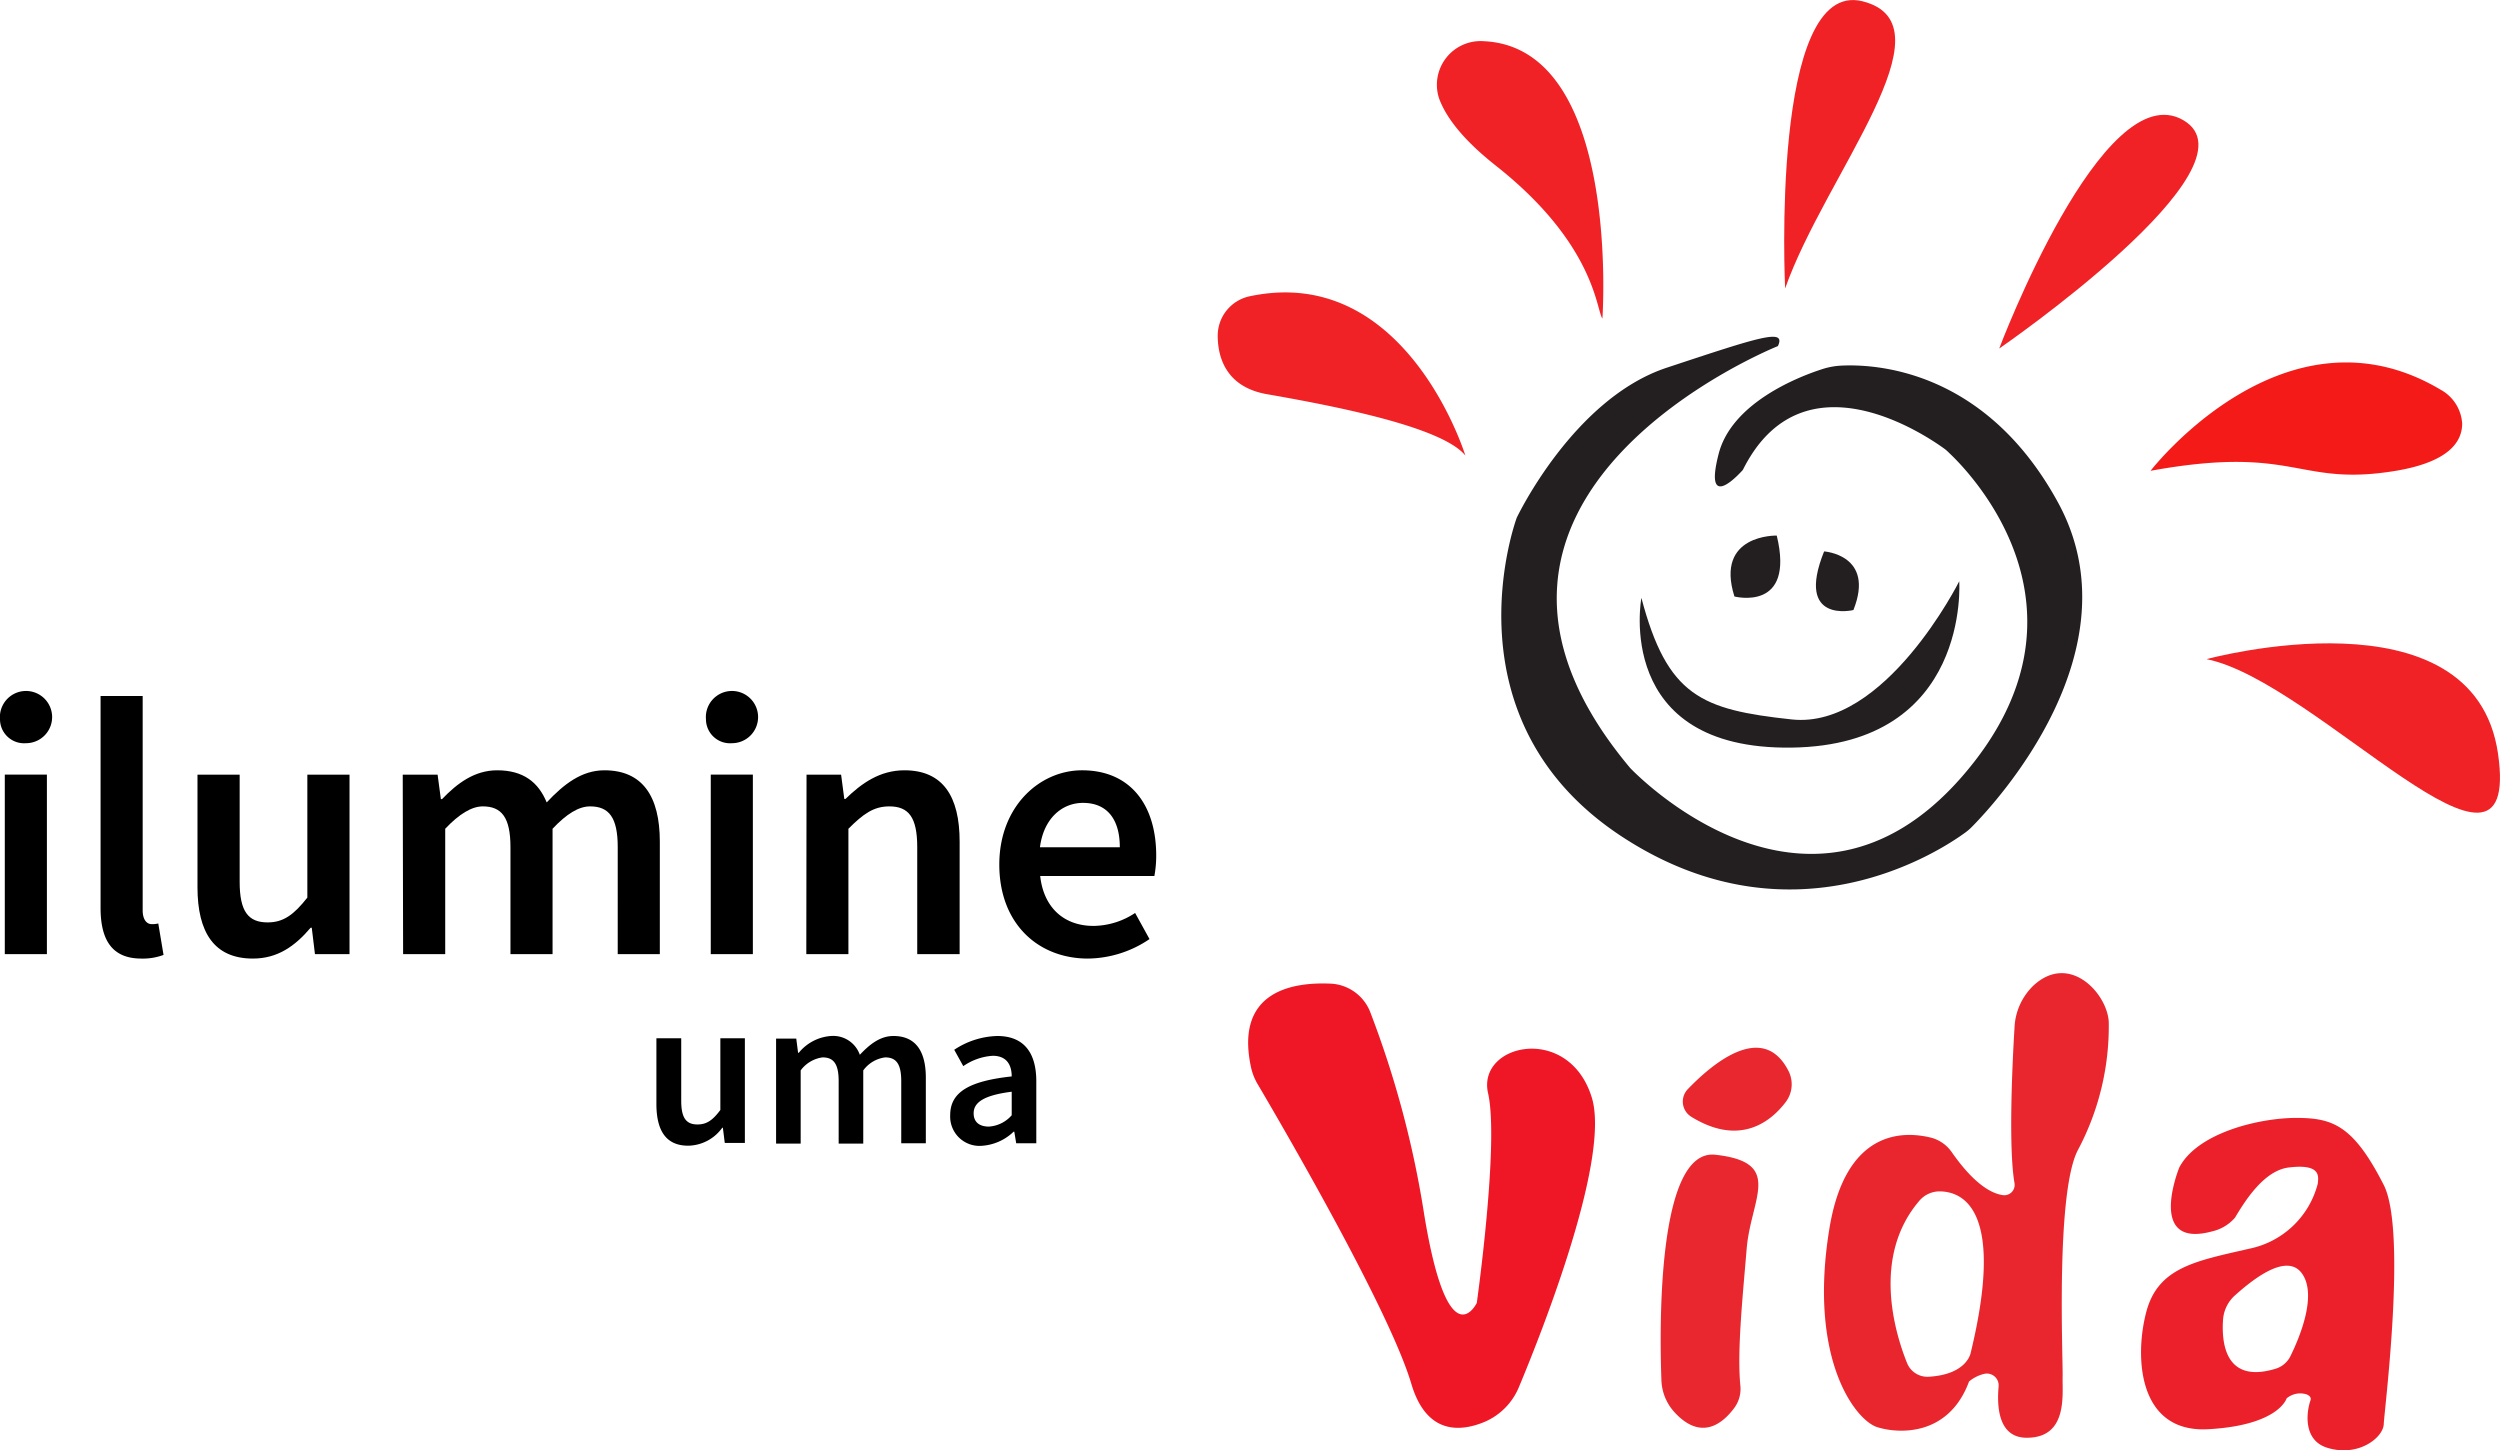 <svg id="Layer_1" data-name="Layer 1" xmlns="http://www.w3.org/2000/svg" viewBox="0 0 328.38 190.5"><defs><style>.cls-1{fill:#ef1626;}.cls-2{fill:#e8272f;}.cls-3{fill:#e9262e;}.cls-4{fill:#ec202a;}.cls-5{fill:#231f20;}.cls-6{fill:#f02226;}.cls-7{fill:#f41a18;}</style></defs><path class="cls-1" d="M710.87,495.31a7.59,7.59,0,0,0,.89,2.17c3.09,5.24,17.25,29.53,20.14,39.28,2,6.76,6.5,6.31,9.64,5a8.51,8.51,0,0,0,4.5-4.58c3.17-7.6,12-30,9.57-38-3-9.78-15.11-7.11-13.63-.59s-1.48,27.55-1.48,27.55-3.73,7.71-6.9-11.55a129.9,129.9,0,0,0-7.12-26.71,5.87,5.87,0,0,0-5.28-3.68C716.26,484,708.63,485.2,710.87,495.31Z" transform="translate(-546.52 -355)"/><path class="cls-2" d="M774.33,539.92c-1.42,1.93-4.28,4.49-7.87.57a6.54,6.54,0,0,1-1.71-4.2c-.26-7.15-.53-30.46,7.09-29.61,9,1,4.67,5.66,4.11,12.33-.5,6.07-1.28,13.43-.83,18A4.18,4.18,0,0,1,774.33,539.92Z" transform="translate(-546.52 -355)"/><path class="cls-2" d="M781.12,499.7c-1.85,2.47-5.93,6-12.43,2a2.35,2.35,0,0,1-.49-3.62c3.18-3.31,9.86-9,13.23-2.43A3.86,3.86,0,0,1,781.12,499.7Z" transform="translate(-546.52 -355)"/><path class="cls-3" d="M805.16,536.46c-2.67,7.22-9.22,6.89-12.06,6s-9.11-8.89-6.28-26.11c2.14-13,9.69-12.8,13.29-11.93a4.77,4.77,0,0,1,2.79,1.94c3,4.28,5.28,5.44,6.74,5.63a1.36,1.36,0,0,0,1.49-1.58c-.8-4.62-.3-15.49,0-20.41a8.14,8.14,0,0,1,2.45-5.51c4.75-4.44,9.74,1,9.93,4.75a34.62,34.62,0,0,1-4,16.72c-3,5.44-2,27.5-2.06,29.83s.72,8-4.61,8.06c-4,.08-4-4.42-3.8-6.73a1.55,1.55,0,0,0-1.89-1.66A4.83,4.83,0,0,0,805.16,536.46Zm-5.34-.62c5.11-.28,5.56-3.16,5.56-3.16,4.54-18.75-1-21.16-4.07-21.19a3.49,3.49,0,0,0-2.66,1.21C792.38,520,795.4,530,797,534A2.88,2.88,0,0,0,799.82,535.84Z" transform="translate(-546.52 -355)"/><path class="cls-4" d="M848.14,501.84c4.82,0,7.51,1,11.49,8.81,3.07,6.06.07,29.63,0,31.41s-3.34,4.37-7.41,3.11c-3.27-1-2.72-4.81-2.21-6.24.13-.37-.16-.64-.53-.78a2.78,2.78,0,0,0-2.61.53s-1,3.53-10.28,4.05-9.7-9.56-8.15-15.41,6.45-6.67,13.53-8.3a11.7,11.7,0,0,0,9-8.56c.07-.89.49-2.63-3.81-2.11-3.22.39-5.69,4.28-7.06,6.58a5.59,5.59,0,0,1-3,1.81c-8.71,2.37-4.33-8.38-4.33-8.38C835.18,503.76,843.33,501.84,848.14,501.84Zm-9.62,26.52c-.21,3.07.3,8.41,6.86,6.44a3.2,3.2,0,0,0,2-1.68c1.2-2.44,3.53-8,1.52-10.83s-6.52.81-8.79,2.84A4.72,4.72,0,0,0,838.52,528.36Z" transform="translate(-546.52 -355)"/><path class="cls-5" d="M780.05,400.46s-49.34,19.71-19.41,55.41c0,0,23.11,24.59,43.55,1.19,19.14-21.91.77-40.31-1.66-42.58A5.37,5.37,0,0,0,802,414c-2.31-1.69-18.71-13-26.55,2.72,0,0-5.29,6.07-3.18-2.11,1.72-6.68,10.4-10.08,13.53-11.1a9.71,9.71,0,0,1,2.49-.48c4.47-.24,19,.43,28.57,18,10.49,19.27-8.21,39.43-11.29,42.54a6.88,6.88,0,0,1-.91.79c-3.28,2.4-22.38,15-44.54.89C735.75,449.8,745.75,423,745.75,423s7.41-15.63,19.7-19.7S781.16,398.09,780.05,400.46Z" transform="translate(-546.52 -355)"/><path class="cls-5" d="M779.9,425.35s-8.15-.22-5.56,8C774.34,433.35,782.34,435.43,779.9,425.35Z" transform="translate(-546.52 -355)"/><path class="cls-5" d="M786.12,427.43s6.74.44,3.85,7.7C790,435.13,782.27,437,786.12,427.43Z" transform="translate(-546.52 -355)"/><path class="cls-5" d="M762.12,433.53s-3.76,20,19.75,19.67,22-21.85,22-21.85-9.74,19.47-22,18.15C770,448.22,765.53,446.45,762.12,433.53Z" transform="translate(-546.52 -355)"/><path class="cls-6" d="M836.35,441.58S871.46,432,874.64,454,850.79,444.46,836.35,441.58Z" transform="translate(-546.52 -355)"/><path class="cls-7" d="M829,416.84S846.63,394,867.1,406.19a5.44,5.44,0,0,1,2.83,4.44c0,2.25-1.52,5-8.7,6.21C848.2,419,848.2,413.35,829,416.84Z" transform="translate(-546.52 -355)"/><path class="cls-6" d="M809.12,400.78s13.61-36.11,24.17-30S809.12,400.78,809.12,400.78Z" transform="translate(-546.52 -355)"/><path class="cls-6" d="M781,392.89s-2-40.78,10.17-37.72S786.23,378,781,392.89Z" transform="translate(-546.52 -355)"/><path class="cls-6" d="M757,396.84s2.51-35.64-15.62-36.43a5.74,5.74,0,0,0-5.84,7.5c.86,2.37,3,5.32,7.41,8.81C756.07,387.06,756.18,395.72,757,396.84Z" transform="translate(-546.52 -355)"/><path class="cls-6" d="M739,414.84s-7.74-25.22-28.25-20.94a5.29,5.29,0,0,0-4.28,5.18c0,3,1.2,6.78,6.48,7.7C722.18,408.39,736,411.11,739,414.84Z" transform="translate(-546.52 -355)"/><path d="M546.52,449.49a3.43,3.43,0,1,1,3.41,3.13A3.16,3.16,0,0,1,546.52,449.49Zm.63,7.26h5.53v23.58h-5.53Z" transform="translate(-546.52 -355)"/><path d="M559.73,474.26V446.42h5.53v28.13c0,1.36.61,1.84,1.19,1.84a3.4,3.4,0,0,0,.86-.09l.69,4.13a7.7,7.7,0,0,1-2.92.48C561.17,480.91,559.73,478.37,559.73,474.26Z" transform="translate(-546.52 -355)"/><path d="M572.46,471.54V456.75H578v14.08c0,3.88,1.12,5.33,3.67,5.33,2.08,0,3.44-1,5.22-3.26V456.75h5.54v23.58h-4.54l-.42-3.47h-.15c-2.08,2.45-4.36,4.05-7.59,4.05C574.67,480.91,572.46,477.49,572.46,471.54Z" transform="translate(-546.52 -355)"/><path d="M599.42,456.75H604l.43,3.22h.15c2-2.09,4.28-3.79,7.24-3.79,3.45,0,5.42,1.57,6.51,4.22,2.25-2.4,4.59-4.22,7.58-4.22,5,0,7.28,3.41,7.28,9.37v14.78h-5.53V466.26c0-3.88-1.15-5.34-3.63-5.34-1.5,0-3.11,1-4.93,2.94v16.47h-5.53V466.26c0-3.88-1.16-5.34-3.63-5.34-1.46,0-3.11,1-4.94,2.94v16.47h-5.53Z" transform="translate(-546.52 -355)"/><path d="M639.25,449.49a3.43,3.43,0,1,1,3.42,3.13A3.16,3.16,0,0,1,639.25,449.49Zm.63,7.26h5.53v23.58h-5.53Z" transform="translate(-546.52 -355)"/><path d="M652.46,456.75H657l.42,3.19h.16c2.11-2.06,4.51-3.76,7.74-3.76,5.05,0,7.25,3.41,7.25,9.37v14.78H667V466.26c0-3.88-1.11-5.34-3.66-5.34-2.08,0-3.44,1-5.38,2.94v16.47h-5.53Z" transform="translate(-546.52 -355)"/><path d="M677.78,468.56c0-7.66,5.32-12.38,10.87-12.38,6.38,0,9.74,4.6,9.74,11.19a14.77,14.77,0,0,1-.24,2.69h-15c.46,4.18,3.15,6.56,7,6.56a10.05,10.05,0,0,0,5.47-1.7l1.89,3.43a14.63,14.63,0,0,1-8.09,2.56C682.89,480.91,677.78,476.34,677.78,468.56Zm15.83-2.27c0-3.62-1.62-5.83-4.84-5.83-2.75,0-5.17,2.05-5.65,5.83Z" transform="translate(-546.52 -355)"/><path d="M632.74,500v-8.62H636v8.21c0,2.26.65,3.11,2.14,3.11,1.21,0,2-.56,3-1.9v-9.42h3.22v13.75h-2.64l-.25-2h-.08a5.62,5.62,0,0,1-4.43,2.36C634,505.51,632.74,503.51,632.74,500Z" transform="translate(-546.52 -355)"/><path d="M648.46,491.42h2.65l.24,1.87h.09a6,6,0,0,1,4.22-2.21,3.71,3.71,0,0,1,3.8,2.47c1.32-1.4,2.68-2.47,4.42-2.47,2.91,0,4.25,2,4.25,5.47v8.62H664.9V497c0-2.26-.67-3.11-2.11-3.11a4.23,4.23,0,0,0-2.88,1.71v9.61h-3.23V497c0-2.26-.67-3.11-2.11-3.11a4.27,4.27,0,0,0-2.88,1.71v9.61h-3.23Z" transform="translate(-546.52 -355)"/><path d="M671.33,501.48c0-3,2.44-4.48,8.08-5.09,0-1.48-.64-2.71-2.49-2.71a7.61,7.61,0,0,0-3.87,1.36l-1.19-2.15a10.68,10.68,0,0,1,5.65-1.81c3.44,0,5.13,2.12,5.13,5.95v8.14H680l-.25-1.52h-.09a6.65,6.65,0,0,1-4.27,1.86A3.85,3.85,0,0,1,671.33,501.48Zm8.08,0V498.4c-3.73.47-5,1.44-5,2.83,0,1.22.83,1.75,2,1.75A4.34,4.34,0,0,0,679.41,501.49Z" transform="translate(-546.52 -355)"/></svg>